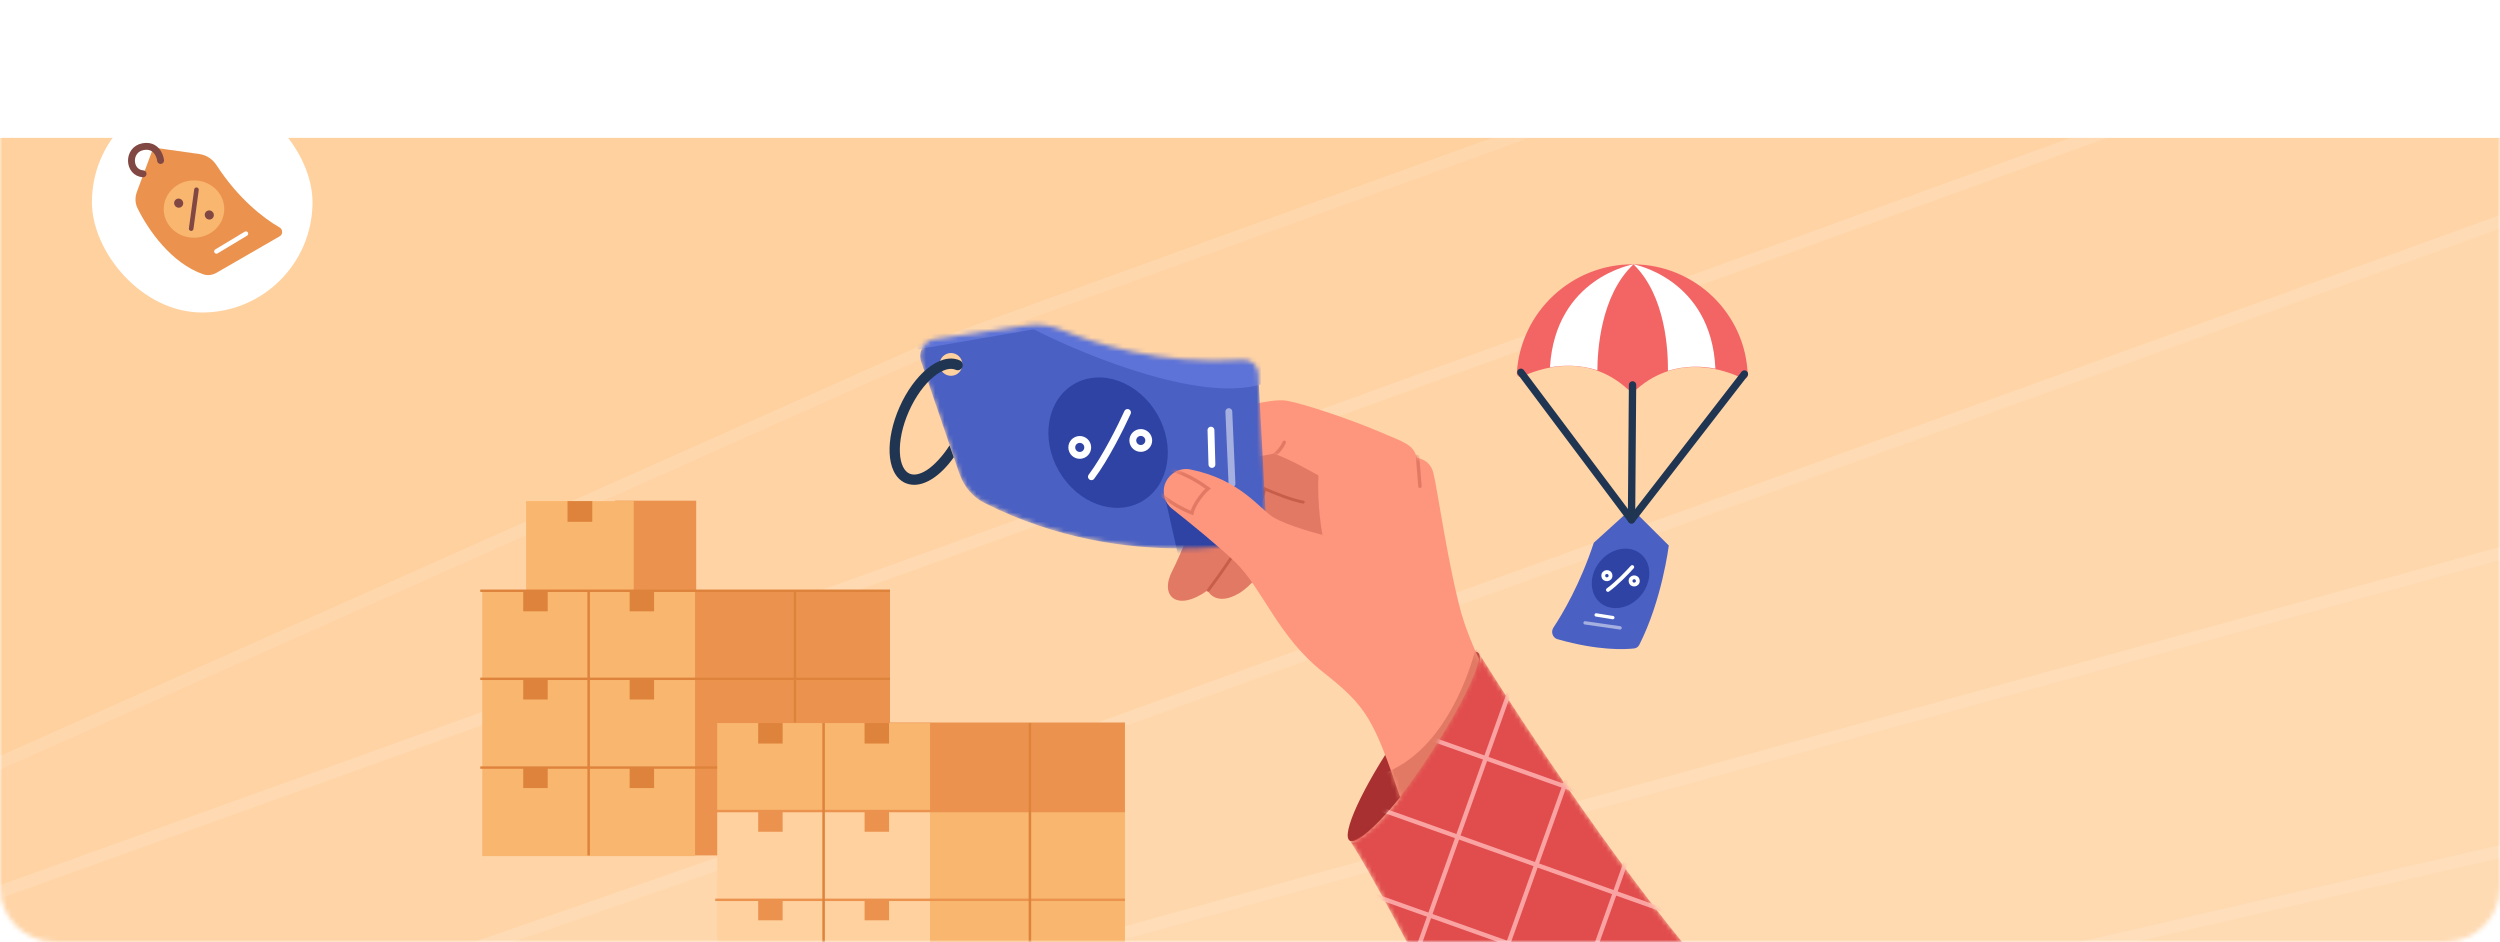<svg width="544" height="205" viewBox="0 0 544 205" fill="none" xmlns="http://www.w3.org/2000/svg">
<mask id="mask0_0_3594" style="mask-type:alpha" maskUnits="userSpaceOnUse" x="0" y="0" width="544" height="205">
<path d="M0 0H544V193C544 199.627 538.627 205 532 205H12C5.373 205 0 199.627 0 193V0Z" fill="#475DC2"/>
</mask>
<g mask="url(#mask0_0_3594)">
<g filter="url(#filter0_d_0_3594)">
<path d="M0 0H544V249C544 255.627 538.627 261 532 261H12C5.373 261 0 255.627 0 249V0Z" fill="#FFD19F"/>
</g>
<path d="M179.323 219.601L653.212 88.901V313.116H-96.621L179.323 219.601Z" fill="white" fill-opacity="0.05"/>
<path d="M-88.378 311.757L179.722 220.901L651.853 90.686V311.757H-88.378Z" stroke="white" stroke-opacity="0.1" stroke-width="2.718"/>
<path d="M202.188 170.501L653.213 7.302V309.44H-196.598L202.188 170.501Z" fill="white" fill-opacity="0.05"/>
<path d="M202.635 171.784L202.643 171.781L202.65 171.778L651.854 9.238V308.081H-188.568L202.635 171.784Z" stroke="white" stroke-opacity="0.1" stroke-width="2.718"/>
<path d="M202.239 119.947L653.212 -43.422V309.44H-325.246L202.239 119.947Z" fill="white" fill-opacity="0.05"/>
<path d="M202.698 121.226L202.701 121.225L651.853 -41.484V308.082H-317.444L202.698 121.226Z" stroke="white" stroke-opacity="0.1" stroke-width="2.718"/>
<path d="M202.239 74.35L653.212 -89V309.44H-325.246L202.239 74.35Z" fill="white" fill-opacity="0.05"/>
<path d="M-318.859 308.082L202.747 75.611L651.853 -87.063V308.082H-318.859Z" stroke="white" stroke-opacity="0.1" stroke-width="2.718"/>
<path d="M190.361 265.332L653.212 158.738V320.467H-96.621L190.361 265.332Z" fill="white" fill-opacity="0.05"/>
<path d="M190.617 266.667L190.642 266.662L190.666 266.656L651.853 160.446V319.108H-82.346L190.617 266.667Z" stroke="white" stroke-opacity="0.1" stroke-width="2.718"/>
<path d="M267.559 94.054C267.559 94.054 258.093 118.372 255.161 124.072C252.145 129.723 256.093 133.273 262.754 128.48C262.754 128.48 264.458 132.141 269.606 129.109C274.754 126.078 280.919 114.739 280.919 114.739L291.06 118.05L285.27 90.955L267.559 94.054Z" fill="#E27964"/>
<mask id="mask1_0_3594" style="mask-type:alpha" maskUnits="userSpaceOnUse" x="254" y="90" width="38" height="41">
<path d="M267.558 94.055C267.558 94.055 258.092 118.373 255.16 124.073C252.144 129.724 256.092 133.274 262.753 128.481C262.753 128.481 264.457 132.142 269.605 129.11C274.753 126.079 280.918 114.74 280.918 114.74L291.059 118.051L285.269 90.956L267.558 94.055Z" fill="#E27964"/>
</mask>
<g mask="url(#mask1_0_3594)">
<path d="M262.887 128.486C265.174 125.467 270.242 118.358 272.219 114.077C274.195 109.795 275.055 107.169 275.238 106.392C278.211 107.627 280.822 108.724 283.582 109.269" stroke="#C65E49" stroke-width="0.635" stroke-linecap="round"/>
</g>
<ellipse cx="307.632" cy="162.456" rx="4.204" ry="24.766" transform="rotate(34.266 307.632 162.456)" fill="#A83030"/>
<path d="M287.77 116.388C287.77 116.388 286.545 110.039 286.897 103.475C286.897 103.475 280.314 99.646 277.151 98.727L265.162 100.913L265.412 90.041C265.412 90.041 276.024 86.452 280.066 87.203C284.108 87.955 294.211 91.398 300.002 93.878C305.793 96.359 307.513 96.674 308.321 99.653C308.321 99.653 311.071 99.832 311.879 102.811C312.705 105.856 315.059 122.917 318.071 133.757C320.998 144.548 287.77 116.388 287.77 116.388Z" fill="#FE967D"/>
<mask id="mask2_0_3594" style="mask-type:alpha" maskUnits="userSpaceOnUse" x="265" y="87" width="54" height="50">
<path d="M287.769 116.387C287.769 116.387 286.544 110.038 286.896 103.474C286.896 103.474 280.313 99.645 277.15 98.726L265.162 100.912L265.411 90.041C265.411 90.041 276.023 86.451 280.065 87.202C284.107 87.954 294.21 91.397 300.001 93.877C305.792 96.358 307.512 96.673 308.32 99.652C308.32 99.652 311.07 99.831 311.878 102.81C312.704 105.855 315.058 122.916 318.07 133.756C320.997 144.547 287.769 116.387 287.769 116.387Z" fill="#FE967D"/>
</mask>
<g mask="url(#mask2_0_3594)">
<path d="M308.459 99.27L308.978 105.822" stroke="#E27964" stroke-width="0.745" stroke-linecap="round"/>
<path d="M275.199 100.052C276.132 99.861 278.288 98.834 279.455 96.249" stroke="#E27964" stroke-width="0.745" stroke-linecap="round"/>
</g>
<mask id="mask3_0_3594" style="mask-type:alpha" maskUnits="userSpaceOnUse" x="200" y="70" width="76" height="50">
<path d="M270.492 78.314C272.2 78.196 273.713 79.473 273.803 81.183L275.704 117.325C275.704 117.325 245.657 125.305 214.198 109.431C211.598 108.119 209.689 105.77 208.749 103.014L200.442 78.679C199.69 76.476 201.12 74.13 203.423 73.789L223.699 70.785C226.195 70.415 228.743 70.852 231.075 71.817C237.594 74.515 252.501 79.558 270.492 78.314Z" fill="#39DBE3"/>
</mask>
<g mask="url(#mask3_0_3594)">
<path d="M270.492 78.314C272.2 78.196 273.713 79.473 273.803 81.183L275.704 117.325C275.704 117.325 245.657 125.305 214.198 109.431C211.598 108.119 209.689 105.77 208.749 103.014L200.442 78.679C199.69 76.476 201.12 74.13 203.423 73.789L223.699 70.785C226.195 70.415 228.743 70.852 231.075 71.817C237.594 74.515 252.501 79.558 270.492 78.314Z" fill="#4A60C3"/>
<path d="M224.736 71.694L199.411 76.065C198.943 76.146 198.555 75.704 198.696 75.251L199.691 72.046C199.764 71.809 199.969 71.637 200.214 71.604L224.846 68.351C224.912 68.342 224.979 68.344 225.044 68.356L274.328 77.43C274.577 77.477 274.775 77.666 274.832 77.914L275.886 82.525C275.954 82.823 275.805 83.127 275.52 83.238C262.875 88.179 236.872 77.75 225.129 71.751C225.006 71.689 224.872 71.67 224.736 71.694Z" fill="#5D73D7"/>
<circle cx="206.933" cy="79.296" r="2.48" fill="#FFD19F"/>
<path d="M256.379 120.917L253.709 109.095C253.557 108.42 254.326 107.92 254.881 108.333L270.771 120.155C271.347 120.584 271.044 121.499 270.327 121.499H257.106C256.757 121.499 256.455 121.257 256.379 120.917Z" fill="#2E43A4"/>
</g>
<path d="M203.151 81.98C201.206 83.581 199.244 86.202 197.787 89.479C196.331 92.756 195.701 95.968 195.815 98.485C195.933 101.076 196.799 102.566 197.904 103.057C198.811 103.46 200.101 103.304 201.684 102.286C203.245 101.284 205.178 99.205 206.628 96.91L207.54 99.501C206.127 101.503 204.524 103.12 202.893 104.168C201.01 105.378 198.888 105.942 196.996 105.101C194.699 104.08 193.711 101.444 193.581 98.587C193.448 95.655 194.177 92.096 195.744 88.57C197.31 85.045 199.464 82.119 201.729 80.254C203.937 78.435 206.556 77.402 208.852 78.423C209.417 78.674 209.671 79.334 209.42 79.899C209.169 80.463 208.508 80.717 207.944 80.466C206.839 79.975 205.153 80.331 203.151 81.98Z" fill="#203551"/>
<ellipse cx="241.122" cy="96.323" rx="12.357" ry="14.748" transform="rotate(-30.03 241.122 96.323)" fill="#2E43A4"/>
<path opacity="0.5" d="M267.393 89.57L268.08 105.252" stroke="white" stroke-width="1.491" stroke-linecap="round"/>
<path d="M263.506 93.595L263.713 101.067" stroke="white" stroke-width="1.491" stroke-linecap="round"/>
<path d="M245.347 89.754C243.985 92.761 240.507 99.767 237.491 103.738" stroke="white" stroke-width="1.491" stroke-linecap="round"/>
<circle cx="248.232" cy="95.846" r="1.734" transform="rotate(-24.579 248.232 95.846)" stroke="white" stroke-width="1.491"/>
<circle cx="234.954" cy="97.358" r="1.734" transform="rotate(-24.579 234.954 97.358)" stroke="white" stroke-width="1.491"/>
<path d="M287.768 116.387C287.768 116.387 280.376 114.554 277.057 112.541C274.075 110.719 269.854 104.33 259.027 102.15C256.772 101.695 254.484 102.956 253.578 105.121C252.769 107.117 253.398 109.434 255.105 110.748C258.723 113.605 264.914 118.607 268.849 122.373C274.636 127.982 278.173 138.602 287.843 146.214C297.514 153.825 298.897 156.488 304.836 173.927L332.992 163.612C332.992 163.612 321.884 146.51 318.086 133.822L287.768 116.387Z" fill="#FE967D"/>
<mask id="mask4_0_3594" style="mask-type:alpha" maskUnits="userSpaceOnUse" x="253" y="102" width="80" height="72">
<path d="M287.77 116.387C287.77 116.387 280.378 114.554 277.059 112.541C274.077 110.719 269.856 104.33 259.029 102.15C256.774 101.695 254.486 102.956 253.58 105.121C252.771 107.117 253.4 109.434 255.107 110.748C258.725 113.605 264.916 118.607 268.851 122.373C274.638 127.982 278.175 138.602 287.845 146.214C297.516 153.825 298.899 156.488 304.838 173.927L332.993 163.612C332.993 163.612 321.886 146.51 318.088 133.822L287.77 116.387Z" fill="#FE967D"/>
</mask>
<g mask="url(#mask4_0_3594)">
<path d="M301.343 168.203C313.397 163.513 318.995 148.744 320.946 141.796C321.146 141.08 322.032 141.067 322.094 141.808C322.93 151.666 311.514 168.419 304.519 176.994C304.146 177.451 303.422 177.301 303.247 176.738L300.88 169.14C300.76 168.757 300.969 168.348 301.343 168.203Z" fill="#E27964"/>
<path d="M254.95 102.302C256.014 102.485 259.092 103.544 262.886 106.314C261.95 107.037 259.795 109.675 259.354 111.634C257.917 111.08 254.458 109.41 252.127 107.166" stroke="#E27964" stroke-width="0.745" stroke-linecap="round"/>
</g>
<mask id="mask5_0_3594" style="mask-type:alpha" maskUnits="userSpaceOnUse" x="293" y="142" width="81" height="77">
<path d="M373.565 213.769C355.312 193.645 331.497 157.697 321.87 142.238C322.284 147.466 309.956 167.167 303.106 175.34C297.626 181.879 294.561 183.124 293.713 182.929C298.041 189.279 308.472 209.323 313.146 218.552L373.565 213.769Z" fill="#2E47BA"/>
</mask>
<g mask="url(#mask5_0_3594)">
<path d="M373.565 213.769C355.312 193.645 331.497 157.697 321.87 142.238C322.284 147.466 309.956 167.167 303.106 175.34C297.626 181.879 294.561 183.124 293.713 182.929C298.041 189.279 308.472 209.323 313.146 218.552L373.565 213.769Z" fill="#E14D4D"/>
<path d="M336.371 128.319L302.273 223.978" stroke="#FAA3A3" stroke-width="0.953" stroke-linecap="round"/>
<path d="M394.168 190.258L298.509 156.159" stroke="#FAA3A3" stroke-width="0.953" stroke-linecap="round"/>
<path d="M351.349 140.355L317.25 236.015" stroke="#FAA3A3" stroke-width="0.953" stroke-linecap="round"/>
<path d="M382.131 205.234L286.472 171.136" stroke="#FAA3A3" stroke-width="0.953" stroke-linecap="round"/>
<path d="M366.327 152.392L332.229 248.052" stroke="#FAA3A3" stroke-width="0.953" stroke-linecap="round"/>
<path d="M370.091 220.212L274.432 186.114" stroke="#FAA3A3" stroke-width="0.953" stroke-linecap="round"/>
</g>
<path d="M355.448 57.515C342.006 57.41 330.883 67.885 330.059 81.161C330.054 81.801 330.691 82.206 331.173 81.97C334.626 80.316 345.138 76.478 354.116 84.629C354.752 85.194 355.632 85.201 356.196 84.645C365.299 76.715 375.751 80.638 379.178 82.345C379.736 82.589 380.379 82.194 380.304 81.553C379.848 68.267 368.889 57.62 355.448 57.515Z" fill="#F36565"/>
<path d="M347.588 80.577C347.619 76.577 348.195 64.339 355.449 57.515C355.449 57.515 338.464 60.343 337.271 79.936C340.236 79.399 343.837 79.347 347.588 80.577Z" fill="white"/>
<path d="M362.946 80.697C362.977 76.697 362.592 64.452 355.445 57.515C355.445 57.515 372.384 60.607 373.271 80.218C370.315 79.634 366.715 79.526 362.946 80.697Z" fill="white"/>
<path d="M355.033 110.639L363.131 118.704C363.131 118.704 361.671 130.552 356.705 140.321C356.489 140.747 356.087 141.044 355.612 141.099C353.644 141.326 347.838 141.638 338.909 139.09C337.842 138.785 337.417 137.486 338.029 136.56C340.009 133.566 343.852 127.1 346.813 118.096L355.033 110.639Z" fill="#4A60C3"/>
<path opacity="0.5" d="M352.531 136.626L344.91 135.53" stroke="white" stroke-width="0.731" stroke-linecap="round"/>
<path d="M350.946 134.389L347.326 133.808" stroke="white" stroke-width="0.731" stroke-linecap="round"/>
<ellipse cx="352.632" cy="125.852" rx="5.784" ry="6.903" transform="rotate(39.59 352.632 125.852)" fill="#2E43A4"/>
<path d="M355.176 123.39C354.18 124.504 351.729 127.059 349.888 128.365" stroke="white" stroke-width="0.838" stroke-linecap="round"/>
<circle cx="355.598" cy="126.411" r="0.785" transform="rotate(-7.157 355.598 126.411)" stroke="white" stroke-width="0.838"/>
<circle cx="349.661" cy="125.265" r="0.785" transform="rotate(-7.157 349.661 125.265)" stroke="white" stroke-width="0.838"/>
<path d="M330.939 81.006L355.013 113.119L379.585 81.386" stroke="#203551" stroke-width="1.6" stroke-miterlimit="10" stroke-linecap="round" stroke-linejoin="round"/>
<path d="M355.014 113.12L355.243 83.757" stroke="#203551" stroke-width="1.6" stroke-miterlimit="10" stroke-linecap="round" stroke-linejoin="round"/>
<path d="M120.734 186.139H193.666V166.868H120.734V186.139Z" fill="#EB934E"/>
<path d="M151.245 167.024H128.091V186.296H151.245V167.024Z" fill="#F9B66F"/>
<path d="M142.33 167.024H137.009V171.483H142.33V167.024Z" fill="#DE833C"/>
<path d="M120.734 166.904H193.666V147.633H120.734V166.904Z" fill="#EB934E"/>
<path d="M120.734 147.711H193.666V128.44H120.734V147.711Z" fill="#EB934E"/>
<path d="M151.245 147.754H128.091V167.025H151.245V147.754Z" fill="#F9B66F"/>
<path d="M151.245 128.562H128.091V147.833H151.245V128.562Z" fill="#F9B66F"/>
<path d="M142.33 147.754H137.009V152.212H142.33V147.754Z" fill="#DE833C"/>
<path d="M142.33 128.562H137.009V133.02H142.33V128.562Z" fill="#DE833C"/>
<path d="M128.092 167.024H104.938V186.296H128.092V167.024Z" fill="#F9B66F"/>
<path d="M119.177 167.024H113.855V171.483H119.177V167.024Z" fill="#DE833C"/>
<path d="M128.092 147.754H104.938V167.025H128.092V147.754Z" fill="#F9B66F"/>
<path d="M128.092 128.562H104.938V147.833H128.092V128.562Z" fill="#F9B66F"/>
<path d="M119.177 147.754H113.855V152.212H119.177V147.754Z" fill="#DE833C"/>
<path d="M119.177 128.562H113.855V133.02H119.177V128.562Z" fill="#DE833C"/>
<path d="M193.666 167.024L104.506 167.024" stroke="#DE833C" stroke-width="0.529" stroke-miterlimit="10"/>
<path d="M193.666 147.711L104.506 147.711" stroke="#DE833C" stroke-width="0.529" stroke-miterlimit="10"/>
<path d="M133.833 128.562H151.495V108.952H133.833V128.562Z" fill="#EB934E"/>
<path d="M137.896 109.038H114.478V128.529H137.896V109.038Z" fill="#F9B66F"/>
<path d="M128.877 109.038H123.495V113.547H128.877V109.038Z" fill="#DE833C"/>
<path d="M193.666 128.548L104.506 128.548" stroke="#DE833C" stroke-width="0.529" stroke-miterlimit="10"/>
<path d="M128.091 186.153L128.091 128.562" stroke="#DE833C" stroke-width="0.549" stroke-miterlimit="10"/>
<path d="M172.983 186.153L172.983 128.562" stroke="#DE833C" stroke-width="0.549" stroke-miterlimit="10"/>
<path d="M171.86 214.914H244.792V195.643H171.86V214.914Z" fill="#F9B66F"/>
<path d="M202.371 195.801H179.217V215.072H202.371V195.801Z" fill="#FFD19F"/>
<path d="M193.455 195.801H188.134V200.259H193.455V195.801Z" fill="#EB934E"/>
<path d="M171.86 195.68H244.792V176.409H171.86V195.68Z" fill="#F9B66F"/>
<path d="M171.86 176.487H244.792V157.216H171.86V176.487Z" fill="#EB934E"/>
<path d="M202.371 176.529H179.217V195.8H202.371V176.529Z" fill="#FFD19F"/>
<path d="M202.371 157.337H179.217V176.608H202.371V157.337Z" fill="#F9B66F"/>
<path d="M193.455 176.529H188.134V180.988H193.455V176.529Z" fill="#EB934E"/>
<path d="M193.455 157.337H188.134V161.795H193.455V157.337Z" fill="#DE833C"/>
<path d="M179.218 195.801H156.063V215.072H179.218V195.801Z" fill="#FFD19F"/>
<path d="M170.303 195.801H164.981V200.259H170.303V195.801Z" fill="#EB934E"/>
<path d="M179.218 176.529H156.063V195.8H179.218V176.529Z" fill="#FFD19F"/>
<path d="M179.218 157.337H156.063V176.608H179.218V157.337Z" fill="#F9B66F"/>
<path d="M170.303 176.529H164.981V180.988H170.303V176.529Z" fill="#EB934E"/>
<path d="M170.303 157.337H164.981V161.795H170.303V157.337Z" fill="#DE833C"/>
<path d="M244.792 195.801L155.632 195.801" stroke="#EB934E" stroke-width="0.529" stroke-miterlimit="10"/>
<path d="M244.792 176.487L155.632 176.487" stroke="#EB934E" stroke-width="0.529" stroke-miterlimit="10"/>
<path d="M179.217 214.928L179.217 157.337" stroke="#DE833C" stroke-width="0.549" stroke-miterlimit="10"/>
<path d="M224.112 214.928L224.112 157.337" stroke="#DE833C" stroke-width="0.549" stroke-miterlimit="10"/>
<rect x="20.002" y="20" width="48" height="48" rx="24" fill="white"/>
<path d="M29.798 41.712L33.096 32.857C33.26 32.417 33.708 32.15 34.173 32.216L43.439 33.528C44.961 33.744 46.286 34.658 47.121 35.949C51.801 43.182 57.382 47.523 60.829 49.482C61.551 49.892 61.605 50.99 60.886 51.405L47.136 59.343C46.254 59.852 45.203 60.027 44.242 59.693C37.234 57.258 32.222 49.996 29.914 45.291C29.365 44.172 29.363 42.88 29.798 41.712Z" fill="#EB934E"/>
<ellipse cx="42.213" cy="45.493" rx="6.23" ry="6.585" transform="rotate(89.076 42.213 45.493)" fill="#F9B66F"/>
<path d="M39.42 45.052C39.877 44.765 40.007 44.152 39.71 43.685C39.412 43.218 38.8 43.073 38.342 43.36C37.885 43.648 37.755 44.26 38.052 44.728C38.35 45.195 38.962 45.34 39.42 45.052Z" fill="#814743"/>
<path d="M46.084 47.627C46.541 47.339 46.671 46.727 46.374 46.259C46.076 45.792 45.464 45.646 45.006 45.934C44.549 46.222 44.419 46.834 44.716 47.301C45.014 47.769 45.626 47.914 46.084 47.627Z" fill="#814743"/>
<path d="M41.601 49.75L42.751 41.286" stroke="#814743" stroke-miterlimit="10" stroke-linecap="round" stroke-linejoin="round"/>
<path d="M47.103 54.699L53.507 50.845" stroke="white" stroke-linecap="round"/>
<path d="M34.941 34.922C34.832 33.855 33.933 31.396 31.129 31.913C27.672 32.551 27.863 37.575 31.129 37.82" stroke="#814743" stroke-width="1.5" stroke-linecap="round"/>
</g>
<defs>
<filter id="filter0_d_0_3594" x="-50" y="-20" width="644" height="361" filterUnits="userSpaceOnUse" color-interpolation-filters="sRGB">
<feFlood flood-opacity="0" result="BackgroundImageFix"/>
<feColorMatrix in="SourceAlpha" type="matrix" values="0 0 0 0 0 0 0 0 0 0 0 0 0 0 0 0 0 0 127 0" result="hardAlpha"/>
<feOffset dy="30"/>
<feGaussianBlur stdDeviation="25"/>
<feColorMatrix type="matrix" values="0 0 0 0 0.805 0 0 0 0 0.832 0 0 0 0 0.887 0 0 0 0.05 0"/>
<feBlend mode="normal" in2="BackgroundImageFix" result="effect1_dropShadow_0_3594"/>
<feBlend mode="normal" in="SourceGraphic" in2="effect1_dropShadow_0_3594" result="shape"/>
</filter>
</defs>
</svg>
